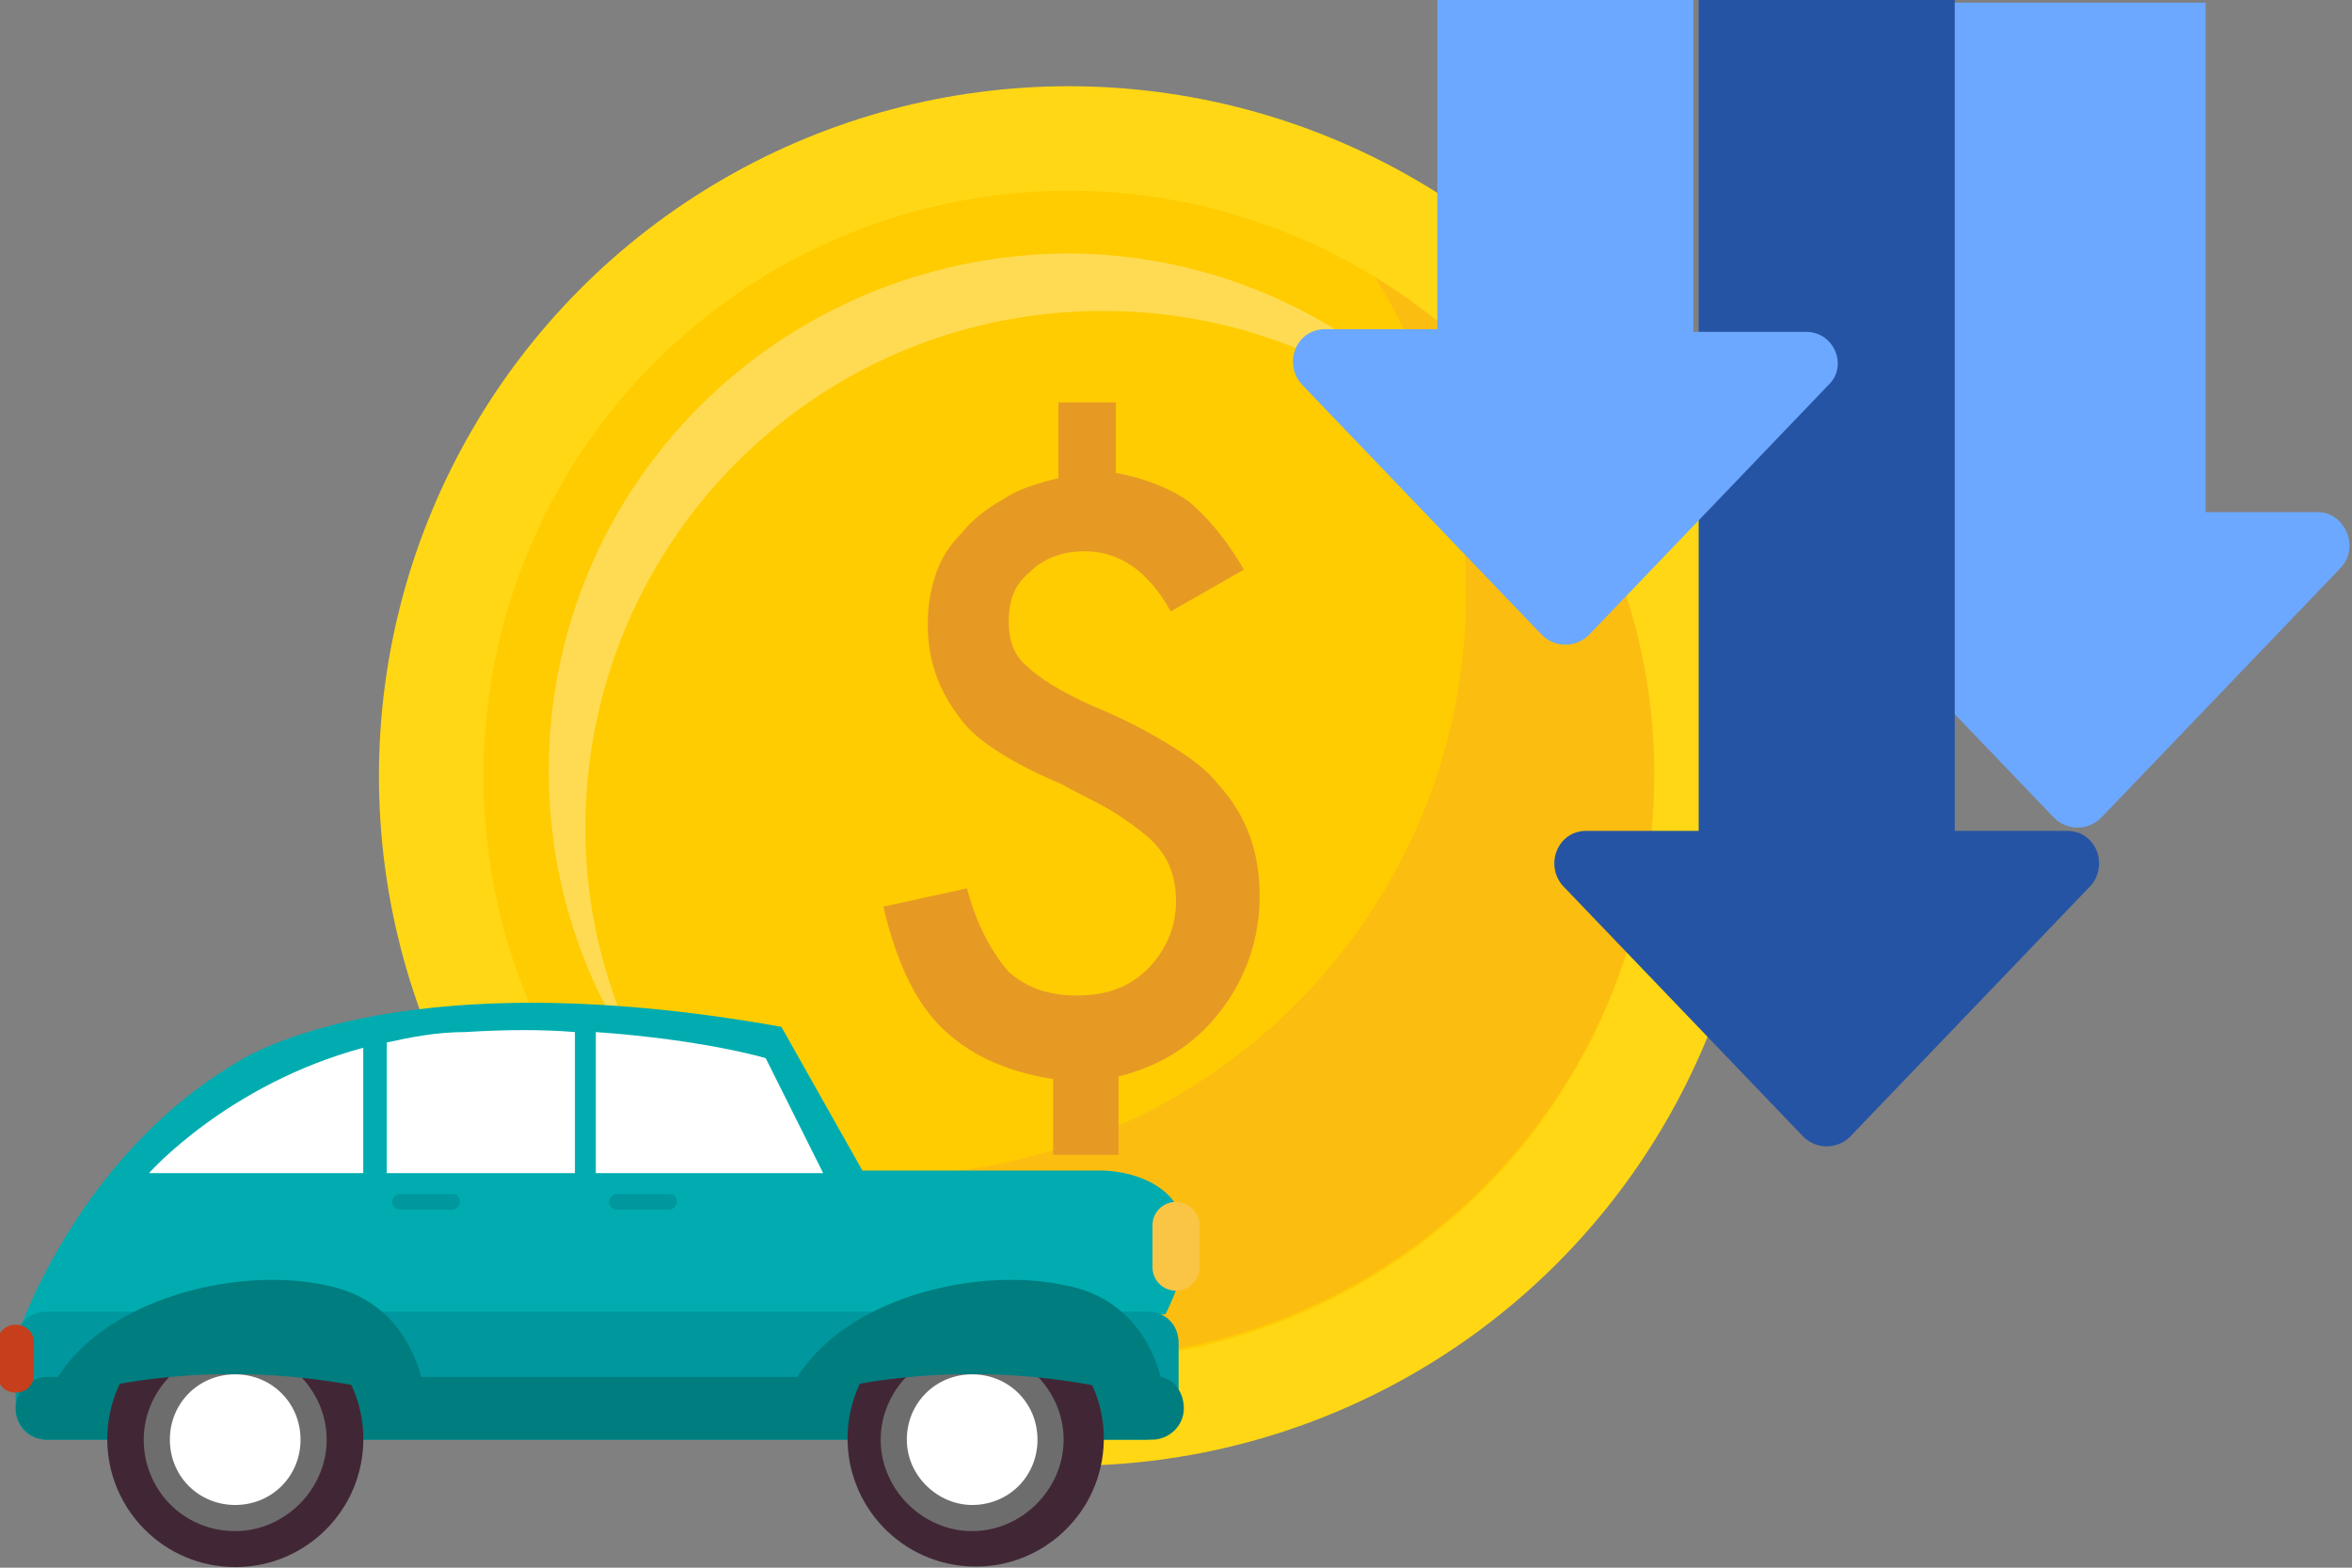 <?xml version="1.0" encoding="utf-8"?>
<!-- Generator: Adobe Illustrator 27.3.1, SVG Export Plug-In . SVG Version: 6.00 Build 0)  -->
<svg version="1.1" xmlns="http://www.w3.org/2000/svg" xmlns:xlink="http://www.w3.org/1999/xlink" x="0px" y="0px"
	 viewBox="0 0 90 60" style="enable-background:new 0 0 90 60;" xml:space="preserve">
<rect x="0" y="0" width="90" height="60" fill="#808080" stroke="none"/>
<style type="text/css">
	.st0{fill:#6CA8FF;}
	.st1{fill:#FFD715;}
	.st2{fill:#FFCC01;}
	.st3{fill:#FCBD11;}
	.st4{fill:#FFDB53;}
	.st5{fill:#E69A24;}
	.st6{fill:#2654A4;}
	.st7{fill:#00ACB0;}
	.st8{fill:#00979E;}
	.st9{fill:#007D7E;}
	.st10{fill:#412735;}
	.st11{fill:#6D6D6D;}
	.st12{fill:#FFFFFF;}
	.st13{fill:#C63E1C;}
	.st14{fill:#FAC544;}
	.st15{display:none;}
	.st16{display:inline;}
	.st17{fill:#BADDBA;}
	.st18{fill:#EFA400;}
	.st19{fill:#86C687;}
	.st20{fill:#F9BF2E;}
	.st21{fill:#BFC1C6;}
	.st22{fill:#454554;}
	.st23{opacity:0.1;fill:#040000;enable-background:new    ;}
</style>
<g id="減免使用牌照稅">
	<path class="st0" d="M88.7,19.6h-4.3V0.1h-9.8v19.5h-4.3c-1.1,0-1.6,1.3-0.9,2.1l9.2,9.6c0.5,0.5,1.3,0.5,1.8,0l9.2-9.6
		C90.3,20.9,89.7,19.6,88.7,19.6z"/>
	<g>
		<g>
			<circle class="st1" cx="40.9" cy="29.7" r="26.4"/>
		</g>
		<g>
			<circle class="st2" cx="40.9" cy="29.7" r="22.4"/>
		</g>
		<g>
			<path class="st3" d="M52.6,10.6c2.2,3.5,3.5,7.6,3.5,12.1C56.1,35,46.1,45,33.7,45c-4.3,0-8.3-1.2-11.7-3.3
				C26,47.9,33,52,40.9,52c12.4,0,22.4-10,22.4-22.4C63.3,21.6,59,14.5,52.6,10.6z"/>
		</g>
		<g>
			<path class="st4" d="M22.4,31.7c0-10.9,8.8-19.8,19.8-19.8c6.4,0,12,3,15.7,7.7c-3.4-5.9-9.8-9.9-17.1-9.9
				C29.8,9.8,21,18.6,21,29.5c0,4.5,1.5,8.7,4.1,12C23.4,38.7,22.4,35.3,22.4,31.7z"/>
		</g>
		<path class="st5" d="M42.7,15.2v2.9c1.1,0.2,2.1,0.6,2.8,1.1c0.7,0.6,1.4,1.4,2.1,2.6l-2.8,1.6c-0.9-1.6-2-2.3-3.3-2.3
			c-0.9,0-1.6,0.3-2.1,0.8c-0.6,0.5-0.8,1.1-0.8,1.9c0,0.7,0.2,1.3,0.7,1.7c0.4,0.4,1.3,1,2.7,1.6c1.2,0.5,2.1,1,2.9,1.5
			c0.8,0.5,1.3,0.9,1.7,1.4c1.1,1.2,1.6,2.6,1.6,4.3c0,1.6-0.5,3.1-1.5,4.4c-1,1.3-2.3,2.1-3.9,2.5v3h-2.5v-2.9
			c-1.9-0.3-3.3-1-4.3-2c-1-1-1.7-2.5-2.2-4.6l3.2-0.7c0.4,1.5,1,2.5,1.6,3.2c0.7,0.6,1.5,0.9,2.6,0.9c1.1,0,2-0.3,2.7-1
			c0.7-0.7,1.1-1.6,1.1-2.6c0-1-0.3-1.7-0.9-2.3c-0.3-0.3-0.7-0.6-1.3-1c-0.6-0.4-1.3-0.7-2.2-1.2c-1.9-0.8-3.1-1.6-3.7-2.3
			c-0.9-1.1-1.4-2.3-1.4-3.8c0-0.7,0.1-1.3,0.3-1.9c0.2-0.6,0.5-1.1,1-1.6c0.4-0.5,0.9-0.9,1.6-1.3c0.6-0.4,1.3-0.6,2.1-0.8v-2.9
			H42.7z"/>
	</g>
	<path class="st6" d="M79.1,31.8h-4.3V-0.1H65v31.9h-4.3c-1.1,0-1.6,1.3-0.9,2.1l9.2,9.6c0.5,0.5,1.3,0.5,1.8,0l9.2-9.6
		C80.7,33.1,80.2,31.8,79.1,31.8z"/>
	<path class="st0" d="M69.1,12.7h-4.3V-0.1H55v12.7h-4.3c-1.1,0-1.6,1.3-0.9,2.1l9.2,9.6c0.5,0.5,1.3,0.5,1.8,0l9.2-9.6
		C70.7,14,70.2,12.7,69.1,12.7z"/>
	<g>
		<path class="st7" d="M0.6,51.3c0,0,2.2-6.9,8.4-10.6c0,0,5.8-4.1,20.9-1.4l3.1,5.5l9.2,0c0,0,5.1,0,2.4,5.5"/>
		<path class="st8" d="M45,53.9c0,0.7-0.5,1.2-1.2,1.2H1.8c-0.7,0-1.2-0.5-1.2-1.2v-2.5c0-0.7,0.5-1.2,1.2-1.2h42.1
			c0.7,0,1.2,0.5,1.2,1.2V53.9z"/>
		<path class="st9" d="M45.3,53.9c0,0.7-0.6,1.2-1.2,1.2H1.8c-0.7,0-1.2-0.6-1.2-1.2l0,0c0-0.7,0.6-1.2,1.2-1.2h42.3
			C44.8,52.6,45.3,53.2,45.3,53.9L45.3,53.9z"/>
		<g>
			
				<ellipse transform="matrix(9.839121e-02 -0.995 0.995 9.839121e-02 -46.706 58.612)" class="st10" cx="9" cy="55.1" rx="4.9" ry="4.9"/>
			<path class="st11" d="M5.5,55.1c0-1.9,1.6-3.5,3.5-3.5c1.9,0,3.5,1.6,3.5,3.5c0,1.9-1.6,3.5-3.5,3.5C7,58.6,5.5,57,5.5,55.1z"/>
			<path class="st12" d="M6.5,55.1c0-1.4,1.1-2.5,2.5-2.5c1.4,0,2.5,1.1,2.5,2.5c0,1.4-1.1,2.5-2.5,2.5C7.6,57.6,6.5,56.5,6.5,55.1z
				"/>
		</g>
		<g>
			
				<ellipse transform="matrix(0.123 -0.993 0.993 0.123 -21.967 85.317)" class="st10" cx="37.3" cy="55.1" rx="4.9" ry="4.9"/>
			<path class="st11" d="M33.7,55.1c0-1.9,1.6-3.5,3.5-3.5c1.9,0,3.5,1.6,3.5,3.5c0,1.9-1.6,3.5-3.5,3.5
				C35.3,58.6,33.7,57,33.7,55.1z"/>
			<path class="st12" d="M34.7,55.1c0-1.4,1.1-2.5,2.5-2.5c1.4,0,2.5,1.1,2.5,2.5c0,1.4-1.1,2.5-2.5,2.5
				C35.9,57.6,34.7,56.5,34.7,55.1z"/>
		</g>
		<path class="st9" d="M1.7,53.7c0,0,6.4-2.5,14.6,0c0,0-0.2-3.8-3.8-4.5C9,48.4,3.2,49.8,1.7,53.7z"/>
		<path class="st9" d="M30,53.7c0,0,6.4-2.5,14.6,0c0,0-0.2-3.8-3.8-4.5C37.2,48.4,31.5,49.8,30,53.7z"/>
		<g>
			<path class="st12" d="M14.8,44.9h7.2v-5.4c-1.2-0.1-2.6-0.1-4.2,0c-1.1,0-2.1,0.2-3,0.4V44.9z"/>
			<path class="st12" d="M22.8,44.9h8.7l-2.2-4.4c0,0-2.3-0.7-6.5-1V44.9z"/>
			<path class="st12" d="M13.9,40.1c-5.2,1.4-8.2,4.8-8.2,4.8h8.2V40.1z"/>
		</g>
		<path class="st8" d="M17.6,46c0,0.1-0.1,0.3-0.3,0.3h-2c-0.1,0-0.3-0.1-0.3-0.3l0,0c0-0.1,0.1-0.3,0.3-0.3h2
			C17.5,45.7,17.6,45.8,17.6,46L17.6,46z"/>
		<path class="st8" d="M25.9,46c0,0.1-0.1,0.3-0.3,0.3h-2c-0.1,0-0.3-0.1-0.3-0.3l0,0c0-0.1,0.1-0.3,0.3-0.3h2
			C25.8,45.7,25.9,45.8,25.9,46L25.9,46z"/>
		<path class="st13" d="M1.3,52.6c0,0.4-0.3,0.7-0.7,0.7l0,0c-0.4,0-0.7-0.3-0.7-0.7v-1.2c0-0.4,0.3-0.7,0.7-0.7l0,0
			c0.4,0,0.7,0.3,0.7,0.7V52.6z"/>
		<path class="st14" d="M45.9,48.5c0,0.5-0.4,0.9-0.9,0.9l0,0c-0.5,0-0.9-0.4-0.9-0.9v-1.6c0-0.5,0.4-0.9,0.9-0.9l0,0
			c0.5,0,0.9,0.4,0.9,0.9V48.5z"/>
	</g>
</g>
<g id="申請身心障礙證明" class="st15">
	<g class="st16">
		<path class="st17" d="M55.3,13.3H44.6H16.7c-5.2,0-9.4,3.9-9.4,8.7v29.3c0,4.8,4.2,8.7,9.4,8.7h56.6c5.2,0,9.4-3.9,9.4-8.7V22
			c0-4.8-4.2-8.7-9.4-8.7H55.3z"/>
		<rect x="35.9" y="19.5" class="st12" width="19.2" height="5.6"/>
		<polygon class="st18" points="39.2,0 29.3,0 35.5,13.3 45.2,13.3 		"/>
		<g>
			<g>
				<path class="st19" d="M70.3,49.2H45.4c-0.8,0-1.5,0.7-1.5,1.5c0,0.8,0.7,1.5,1.5,1.5h24.8c0.8,0,1.5-0.7,1.5-1.5
					C71.8,49.9,71.1,49.2,70.3,49.2z"/>
				<path class="st19" d="M70.3,41.7H45.4c-0.8,0-1.5,0.7-1.5,1.5s0.7,1.5,1.5,1.5h24.8c0.8,0,1.5-0.7,1.5-1.5S71.1,41.7,70.3,41.7z
					"/>
				<path class="st19" d="M54.9,37.1h15.4c0.8,0,1.5-0.7,1.5-1.5c0-0.8-0.7-1.5-1.5-1.5H54.9c-0.8,0-1.5,0.7-1.5,1.5
					C53.4,36.4,54,37.1,54.9,37.1z"/>
			</g>
			<g>
				<circle class="st12" cx="28.3" cy="38.6" r="6.1"/>
				<path class="st12" d="M34,45.2c-3.3,2.8-8.1,2.8-11.3,0c-2.6,1-4.4,3.5-4.4,6.5v2.1h20.1v-2.1C38.3,48.7,36.5,46.2,34,45.2z"/>
			</g>
		</g>
		<polygon class="st20" points="51.9,0 40.6,22.3 50.5,22.3 61.8,0 		"/>
	</g>
</g>
<g id="身障專用停車位識別證" class="st15">
	<g class="st16">
		<g>
			<rect x="4.6" y="4.1" class="st6" width="45" height="42.2"/>
			<g>
				<path class="st12" d="M27.6,12.5c2.8,0,5,0.5,6.6,1.7c1.5,1.1,2.6,3,2.6,5.6c0,5.7-4.9,8-8.6,8c-0.4,0-0.8,0-1.1-0.1l-2.7-0.7
					V33c0,3.3,0.3,3.4,3.9,3.8v1.1H17.5v-1.1c3.4-0.4,3.5-0.6,3.5-3.8V17.4c0-3.5-0.4-3.6-3.5-3.9v-1.1H27.6z M24.4,25.6
					c0.5,0.2,1.5,0.5,2.9,0.5c2.6,0,5.9-1.3,5.9-6.3c0-4.3-2.8-6-6.1-6c-1.1,0-2,0.2-2.2,0.5c-0.3,0.3-0.4,0.7-0.4,1.8V25.6z"/>
			</g>
		</g>
		<g>
			<path class="st7" d="M28.8,45.1c0,0,2.8-8.6,10.5-13.3c0,0,7.3-5.1,26.1-1.7l3.8,6.9l11.5,0c0,0,6.3,0,2.9,6.9"/>
			<path class="st8" d="M84.2,48.3c0,0.8-0.7,1.5-1.5,1.5H30.2c-0.8,0-1.5-0.7-1.5-1.5v-3.2c0-0.8,0.7-1.5,1.5-1.5h52.5
				c0.8,0,1.5,0.7,1.5,1.5V48.3z"/>
			<path class="st9" d="M84.6,48.3c0,0.8-0.7,1.5-1.5,1.5H30.3c-0.8,0-1.5-0.7-1.5-1.5l0,0c0-0.8,0.7-1.5,1.5-1.5h52.8
				C83.9,46.7,84.6,47.4,84.6,48.3L84.6,48.3z"/>
			<g>
				
					<ellipse transform="matrix(9.839121e-02 -0.995 0.995 9.839121e-02 -14.189 83.951)" class="st10" cx="39.2" cy="49.8" rx="6.1" ry="6.1"/>
				<path class="st11" d="M34.8,49.8c0-2.4,2-4.4,4.4-4.4c2.4,0,4.4,2,4.4,4.4c0,2.4-2,4.4-4.4,4.4C36.8,54.2,34.8,52.2,34.8,49.8z"
					/>
				<path class="st12" d="M36.1,49.8c0-1.7,1.4-3.2,3.2-3.2c1.7,0,3.2,1.4,3.2,3.2c0,1.7-1.4,3.2-3.2,3.2
					C37.5,53,36.1,51.6,36.1,49.8z"/>
			</g>
			<g>
				
					<ellipse transform="matrix(0.123 -0.993 0.993 0.123 15.961 117.666)" class="st10" cx="74.5" cy="49.8" rx="6.1" ry="6.1"/>
				<path class="st11" d="M70.1,49.8c0-2.4,2-4.4,4.4-4.4c2.4,0,4.4,2,4.4,4.4c0,2.4-2,4.4-4.4,4.4C72.1,54.2,70.1,52.2,70.1,49.8z"
					/>
				<path class="st12" d="M71.4,49.8c0-1.7,1.4-3.2,3.2-3.2c1.7,0,3.2,1.4,3.2,3.2c0,1.7-1.4,3.2-3.2,3.2
					C72.8,53,71.4,51.6,71.4,49.8z"/>
			</g>
			<path class="st9" d="M30.2,48.1c0,0,8-3.2,18.2,0c0,0-0.3-4.7-4.7-5.7C39.2,41.5,32,43.2,30.2,48.1z"/>
			<path class="st9" d="M65.4,48.1c0,0,8-3.2,18.2,0c0,0-0.3-4.7-4.7-5.7C74.5,41.5,67.3,43.2,65.4,48.1z"/>
			<g>
				<path class="st12" d="M46.5,37.1h8.9v-6.8c-1.6-0.1-3.3-0.1-5.2,0c-1.3,0.1-2.6,0.2-3.7,0.5V37.1z"/>
				<path class="st12" d="M56.5,37.1h10.9l-2.8-5.5c0,0-2.9-0.9-8.1-1.2V37.1z"/>
				<path class="st12" d="M45.4,31c-6.5,1.8-10.2,6-10.2,6h10.2V31z"/>
			</g>
			<path class="st8" d="M49.9,38.4c0,0.2-0.1,0.3-0.3,0.3h-2.5c-0.2,0-0.3-0.1-0.3-0.3l0,0c0-0.2,0.1-0.3,0.3-0.3h2.5
				C49.8,38.1,49.9,38.3,49.9,38.4L49.9,38.4z"/>
			<path class="st8" d="M60.4,38.4c0,0.2-0.1,0.3-0.3,0.3h-2.5c-0.2,0-0.3-0.1-0.3-0.3l0,0c0-0.2,0.1-0.3,0.3-0.3h2.5
				C60.2,38.1,60.4,38.3,60.4,38.4L60.4,38.4z"/>
			<path class="st13" d="M29.7,46.7c0,0.5-0.4,0.8-0.8,0.8l0,0c-0.5,0-0.8-0.4-0.8-0.8v-1.5c0-0.5,0.4-0.8,0.8-0.8l0,0
				c0.5,0,0.8,0.4,0.8,0.8V46.7z"/>
			<path class="st14" d="M85.4,41.6c0,0.6-0.5,1.1-1.1,1.1l0,0c-0.6,0-1.1-0.5-1.1-1.1v-2c0-0.6,0.5-1.1,1.1-1.1l0,0
				c0.6,0,1.1,0.5,1.1,1.1V41.6z"/>
		</g>
	</g>
</g>
<g id="身障專用車牌" class="st15">
	<g class="st16">
		<path class="st21" d="M64.3,0H7.4C3.3,0,0,3.3,0,7.4v27.1c0,4.1,3.3,7.4,7.4,7.4h56.9c4.1,0,7.4-3.3,7.4-7.4V7.4
			C71.6,3.3,68.3,0,64.3,0z"/>
		<path class="st12" d="M7.4,36.6c-1.2,0-2.1-0.9-2.1-2.1V7.4c0-1.2,0.9-2.1,2.1-2.1h56.9c1.2,0,2.1,0.9,2.1,2.1v27.1
			c0,1.2-0.9,2.1-2.1,2.1H7.4L7.4,36.6z"/>
		<g>
			<path class="st22" d="M15.2,27h-1.8l-0.3-2.1h-2.2L10.5,27H8.8l1.9-11.6h2.7L15.2,27z M11,23.3h1.8l-0.9-5.9L11,23.3z"/>
			<path class="st22" d="M22.2,18v0.4c0,1.2-0.4,2-1.2,2.3c1,0.4,1.4,1.3,1.4,2.5v0.9c0,1.8-0.9,2.8-2.8,2.8h-2.9V15.4h2.8
				C21.3,15.4,22.2,16.2,22.2,18z M18.5,17v3.1h0.7c0.7,0,1.1-0.3,1.1-1.2v-0.6c0-0.8-0.3-1.2-0.9-1.2H18.5z M18.5,21.8v3.6h1
				c0.6,0,0.9-0.3,0.9-1.1v-1c0-1.1-0.3-1.4-1.2-1.4L18.5,21.8L18.5,21.8L18.5,21.8z"/>
			<path class="st22" d="M29.4,22.6v1.5c0,1.9-0.9,2.9-2.7,2.9c-1.8,0-2.7-1.1-2.7-2.9v-6c0-1.9,0.9-2.9,2.7-2.9
				c1.8,0,2.7,1.1,2.7,2.9v1.1h-1.7V18c0-0.8-0.4-1.1-0.9-1.1c-0.6,0-0.9,0.3-0.9,1.1v6.3c0,0.8,0.4,1.1,0.9,1.1
				c0.6,0,0.9-0.3,0.9-1.1v-1.7H29.4L29.4,22.6z"/>
			<path class="st22" d="M34.2,20.3h3.3V22h-3.3V20.3z"/>
			<path class="st22" d="M43.8,16.8c1.4,0,1.7-0.7,2-1.5H47V27h-1.8v-8.9h-1.4V16.8L43.8,16.8z"/>
			<path class="st22" d="M52.5,16.9c-0.6,0-0.9,0.3-0.9,1.1v1.2h-1.7v-1.1c0-1.9,0.9-2.9,2.7-2.9c1.8,0,2.7,1.1,2.7,2.9
				c0,3.7-3.6,5-3.6,6.9c0,0.1,0,0.2,0,0.2h3.5V27h-5.3v-1.4c0-3.4,3.6-4,3.6-7.3C53.5,17.2,53.1,16.9,52.5,16.9z"/>
			<path class="st22" d="M60.6,18.2c0-1-0.4-1.3-0.9-1.3c-0.6,0-0.9,0.3-0.9,1.1v0.7H57v-0.6c0-1.9,0.9-2.9,2.7-2.9
				c1.8,0,2.7,1.1,2.7,2.9v0.3c0,1.2-0.4,2-1.3,2.4c0.9,0.4,1.3,1.3,1.3,2.4v0.9c0,1.9-0.9,2.9-2.7,2.9c-1.8,0-2.7-1.1-2.7-2.9v-1
				h1.7v1.1c0,0.8,0.4,1.1,0.9,1.1c0.6,0,0.9-0.3,0.9-1.3v-0.9c0-1.1-0.4-1.5-1.2-1.5h-0.6v-1.7h0.7c0.7,0,1.1-0.3,1.1-1.2V18.2
				L60.6,18.2z"/>
			<path class="st22" d="M17.5,7.8c0.7,0,1.2,0.6,1.2,1.2c0,0.7-0.6,1.2-1.2,1.2c-0.7,0-1.2-0.6-1.2-1.2C16.2,8.4,16.8,7.8,17.5,7.8
				z"/>
			<path class="st22" d="M17.5,31.6c0.7,0,1.2,0.6,1.2,1.2c0,0.7-0.6,1.2-1.2,1.2c-0.7,0-1.2-0.6-1.2-1.2
				C16.2,32.1,16.8,31.6,17.5,31.6z"/>
			<path class="st22" d="M54.2,7.8c0.7,0,1.2,0.6,1.2,1.2c0,0.7-0.6,1.2-1.2,1.2c-0.7,0-1.2-0.6-1.2-1.2C52.9,8.4,53.5,7.8,54.2,7.8
				z"/>
			<path class="st22" d="M54.2,31.6c0.7,0,1.2,0.6,1.2,1.2c0,0.7-0.6,1.2-1.2,1.2c-0.7,0-1.2-0.6-1.2-1.2
				C52.9,32.1,53.5,31.6,54.2,31.6z"/>
		</g>
		<path class="st23" d="M11.9,34.5V7.4c0-4.1,3.3-7.4,7.4-7.4H7.4C3.3,0,0,3.3,0,7.4v27.1c0,4.1,3.3,7.4,7.4,7.4h11.9
			C15.2,41.9,11.9,38.6,11.9,34.5z"/>
	</g>
	<g class="st16">
		<circle class="st6" cx="70.6" cy="40.6" r="19.4"/>
		<g id="XMLID_1363_">
			<circle id="XMLID_1173_" class="st12" cx="69.2" cy="31.5" r="2.7"/>
			<g id="XMLID_1248_">
				<path id="XMLID_1180_" class="st12" d="M81.2,46.7c-0.9-1.8-1.8-3.7-2.8-5.5c-0.2-0.5-0.6-0.7-1.2-0.7c-1.7,0-3.4,0-5.1,0
					c-0.1,0-0.2,0-0.4,0c-0.1-0.8-0.2-1.5-0.3-2.3l0,0c0.9,0.4,1.8,0.7,2.7,1.1c0.4,0.2,0.8,0.2,1.1,0c0.4-0.2,0.6-0.6,0.6-1
					c0-0.5-0.3-0.8-0.8-1c-1.3-0.5-2.6-1.1-3.9-1.6c-0.6-0.2-1.2-0.5-1.8-0.7c-0.2-0.1-0.3-0.1-0.5-0.1c0,0-0.2,0-0.2,0
					c-4.5,0.3-7.5,4.1-7.4,8.1c0.1,3.8,3.1,7.1,6.8,7.5c1.9,0.2,3.7-0.2,5.3-1.2c2-1.3,3.1-3.3,3.5-5.7c0.1,0.2,0.2,0.3,0.2,0.4
					c0.6,1.3,1.3,2.6,1.9,3.9c0.2,0.4,0.5,0.7,0.9,0.7c0.4,0.1,0.8-0.1,1.1-0.4C81.4,47.5,81.4,47.1,81.2,46.7z M71,47.7
					c-3.6,1.3-7.4-1.4-7.4-5.3c0-1.4,0.5-2.6,1.4-3.6c0.8-0.9,1.9-1.5,3.1-1.8c0.2,0,0.5-0.1,0.7-0.1c0.2,0,0.2,0.1,0.2,0.2
					c0.2,1.4,0.3,2.8,0.5,4.1c0,0.2,0,0.4,0.1,0.6c0.1,0.5,0.6,0.8,1.2,0.8c1.2,0,2.3,0,3.5,0c0.1,0,0.2,0,0.4,0
					C74.7,44.8,73.1,46.9,71,47.7z"/>
			</g>
		</g>
	</g>
</g>
</svg>
